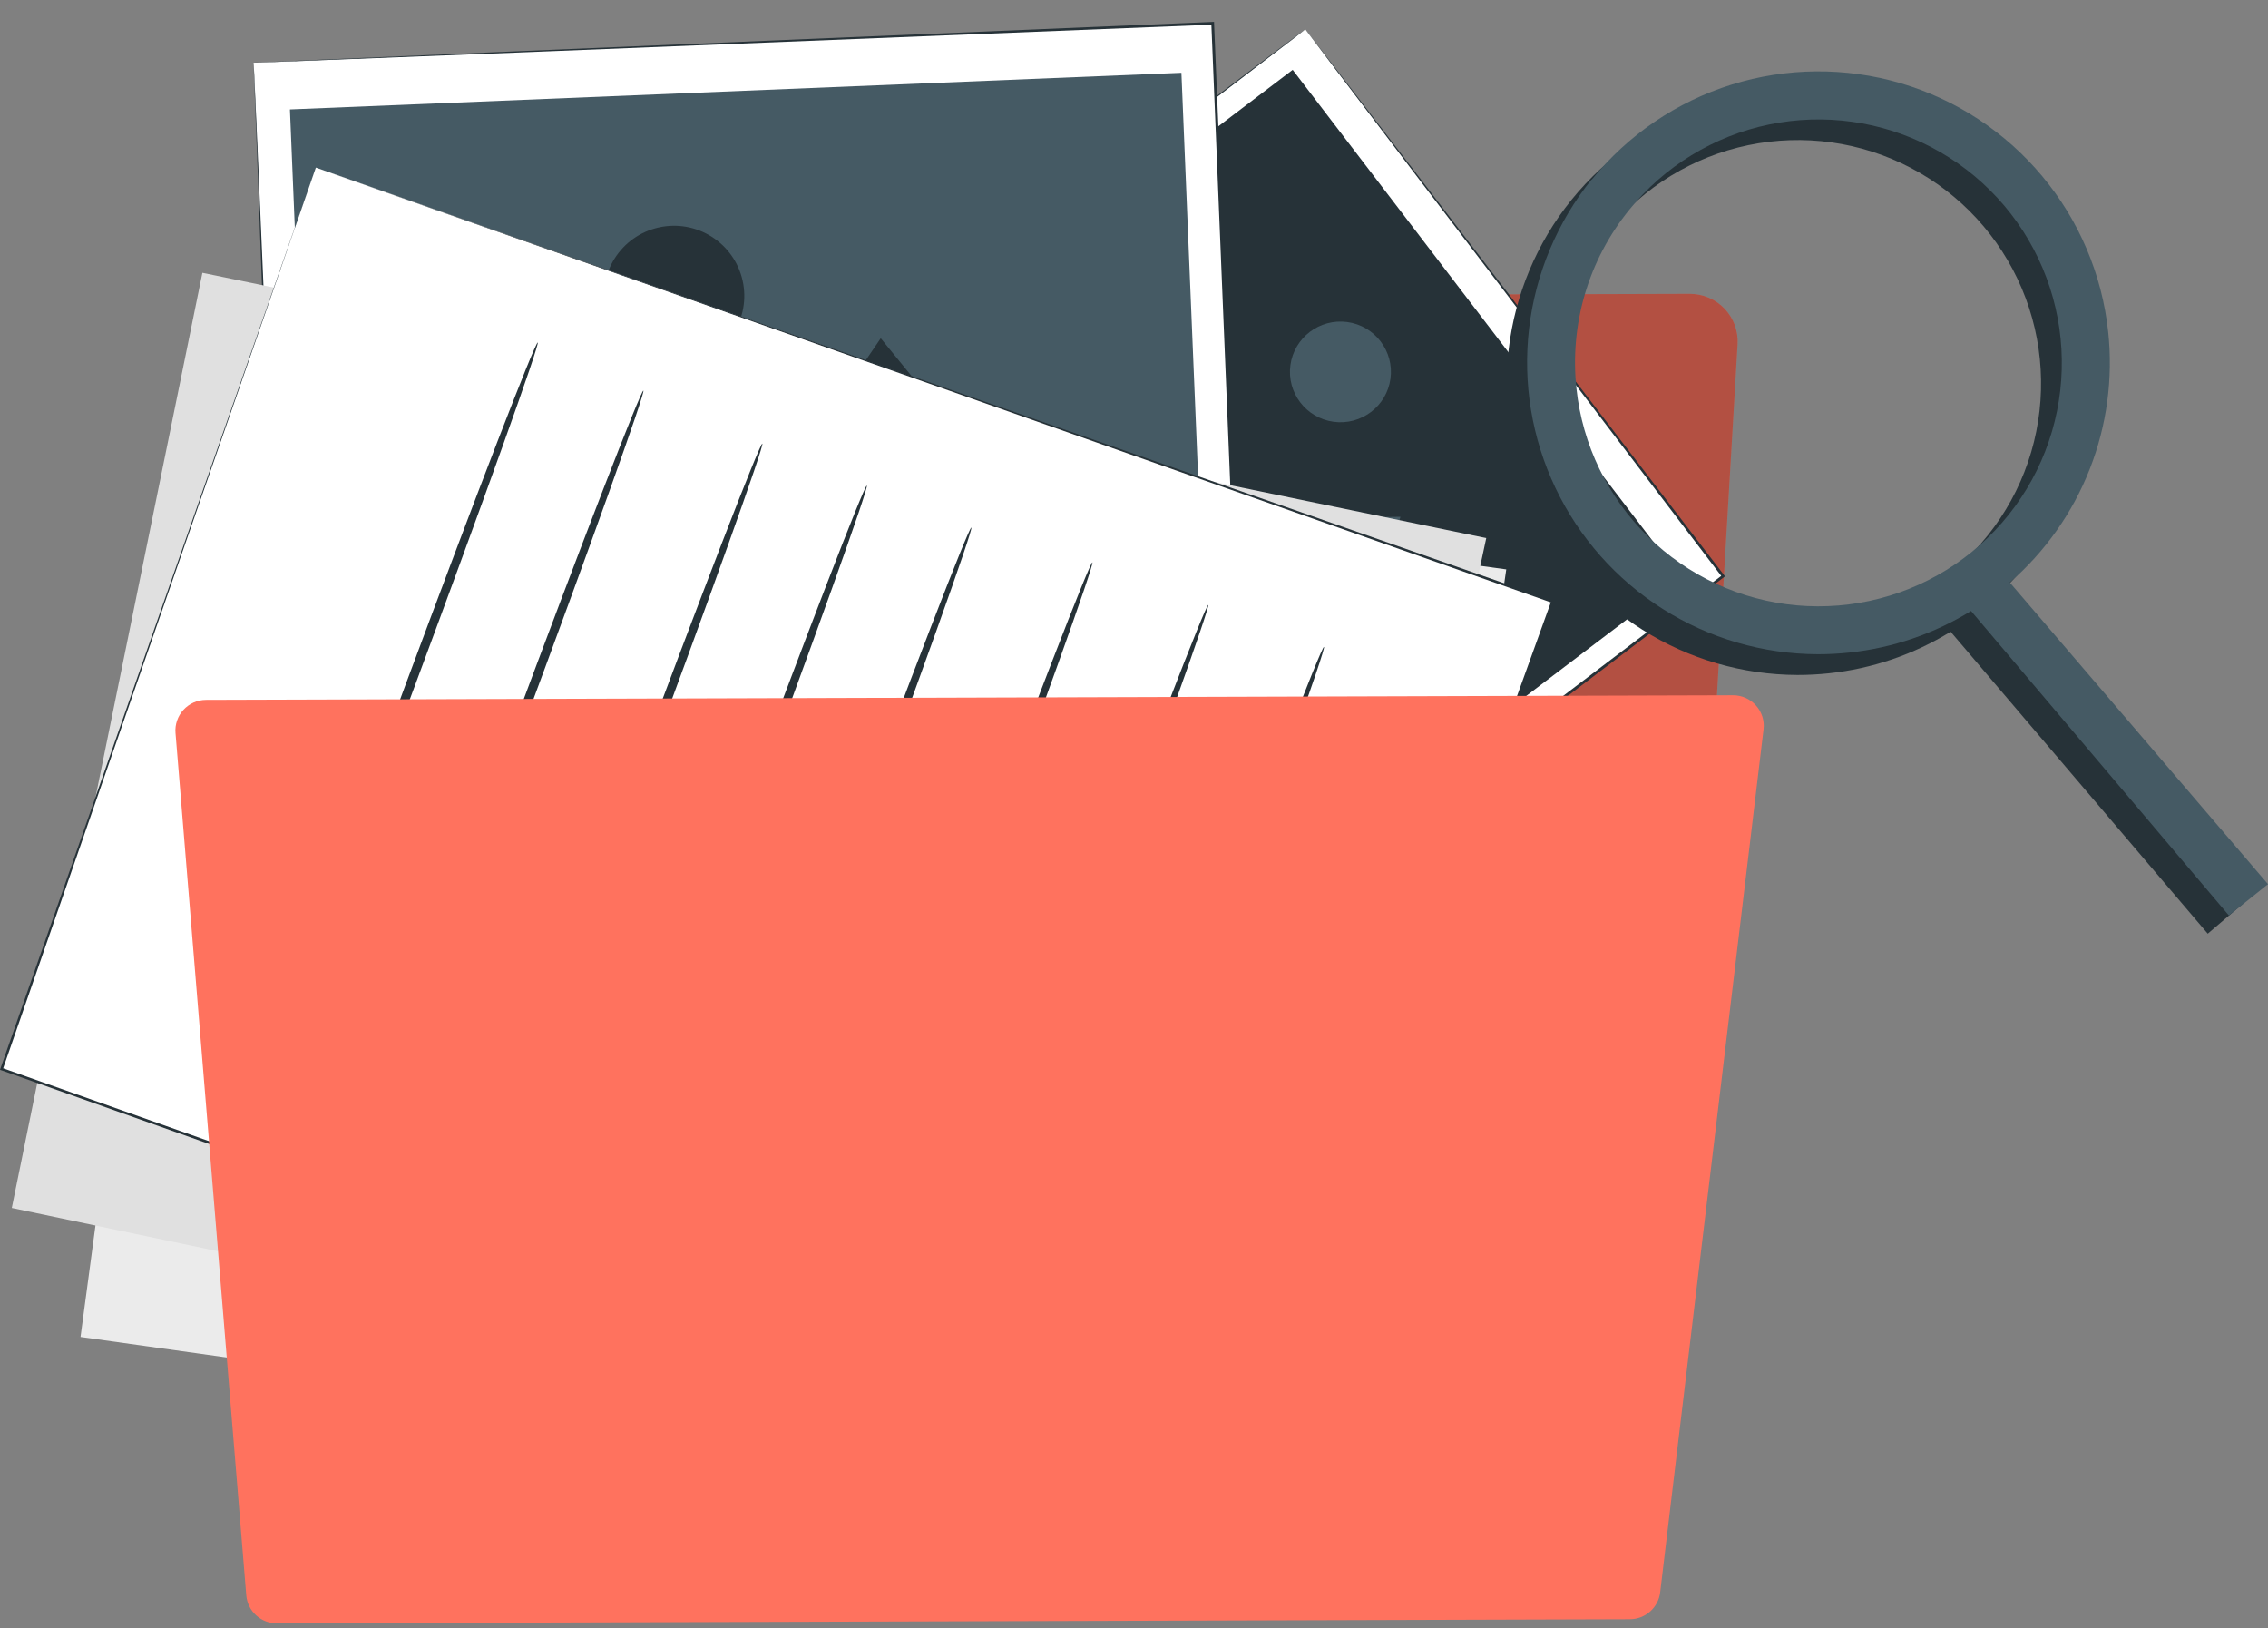 <svg width="85" height="61" viewBox="0 0 85 61" fill="none" xmlns="http://www.w3.org/2000/svg">
<rect x="0" y="0" width="85" height="61" fill="#808080" stroke="none"/>
<path d="M65.121 12.895L63.569 39.266C63.543 39.718 63.344 40.144 63.014 40.455C62.684 40.767 62.246 40.941 61.792 40.941L14.172 41.086C13.938 41.087 13.705 41.042 13.488 40.953C13.271 40.864 13.074 40.734 12.908 40.569C12.742 40.404 12.609 40.208 12.519 39.992C12.429 39.777 12.382 39.545 12.381 39.312L12.318 18.779C12.317 18.544 12.363 18.311 12.453 18.094C12.543 17.877 12.675 17.68 12.842 17.514C13.008 17.348 13.206 17.217 13.424 17.128C13.642 17.038 13.875 16.993 14.111 16.994L43.397 17.092C43.631 17.093 43.863 17.048 44.08 16.959C44.297 16.87 44.494 16.74 44.66 16.575L49.734 11.563C50.068 11.234 50.517 11.049 50.987 11.046L63.332 11.009C63.576 11.009 63.817 11.058 64.041 11.154C64.265 11.25 64.467 11.391 64.635 11.567C64.802 11.744 64.932 11.953 65.016 12.181C65.099 12.41 65.135 12.653 65.121 12.895Z" fill="#FF725E"/>
<path opacity="0.3" d="M65.121 12.895L63.569 39.266C63.543 39.718 63.344 40.144 63.014 40.455C62.684 40.767 62.246 40.941 61.792 40.941L14.172 41.086C13.938 41.087 13.705 41.042 13.488 40.953C13.271 40.864 13.074 40.734 12.908 40.569C12.742 40.404 12.609 40.208 12.519 39.992C12.429 39.777 12.382 39.545 12.381 39.312L12.318 18.779C12.317 18.544 12.363 18.311 12.453 18.094C12.543 17.877 12.675 17.68 12.842 17.514C13.008 17.348 13.206 17.217 13.424 17.128C13.642 17.038 13.875 16.993 14.111 16.994L43.397 17.092C43.631 17.093 43.863 17.048 44.08 16.959C44.297 16.87 44.494 16.74 44.66 16.575L49.734 11.563C50.068 11.234 50.517 11.049 50.987 11.046L63.332 11.009C63.576 11.009 63.817 11.058 64.041 11.154C64.265 11.25 64.467 11.391 64.635 11.567C64.802 11.744 64.932 11.953 65.016 12.181C65.099 12.41 65.135 12.653 65.121 12.895Z" fill="black"/>
<path d="M48.92 1.099L64.579 21.588L48.145 34.067L32.486 13.578L48.92 1.099Z" fill="white"/>
<path d="M48.921 1.097L48.993 1.197L49.213 1.484C49.407 1.741 49.69 2.113 50.057 2.602L53.25 6.803L64.538 21.616L64.549 21.546L48.112 34.019L48.194 34.03L32.528 13.547L32.517 13.613L44.425 4.54L47.748 2.001L48.627 1.331L48.921 1.097L48.622 1.316L47.743 1.973L44.42 4.485L32.457 13.536L32.42 13.565L32.449 13.604L48.099 34.1L48.134 34.146L48.18 34.111L64.609 21.625L64.648 21.595L64.618 21.553L53.268 6.744L50.059 2.566L49.211 1.471L48.991 1.191L48.921 1.097Z" fill="#263238"/>
<path d="M48.447 2.616L63.006 21.666L48.641 32.574L34.082 13.524L48.447 2.616Z" fill="#263238"/>
<path d="M48.64 32.797L52.486 19.363L43.748 19.484L44.599 14.419L34.082 13.747L48.64 32.797Z" fill="#455A64"/>
<path d="M49.981 15.803C48.946 15.662 48.221 14.711 48.362 13.679C48.504 12.647 49.458 11.925 50.493 12.065C51.528 12.206 52.253 13.157 52.112 14.189C51.971 15.221 51.017 15.943 49.981 15.803Z" fill="#455A64"/>
<path d="M45.441 0.873L46.625 29.51L10.689 30.986L9.505 2.349L45.441 0.873Z" fill="white"/>
<path d="M9.513 2.344H9.684L10.185 2.326L12.134 2.252L19.487 1.965L45.45 0.924L45.398 0.876C45.747 9.399 46.149 19.17 46.573 29.511L46.628 29.452L10.684 30.933L10.732 30.979C10.365 22.349 10.062 15.195 9.853 10.198C9.743 7.697 9.658 5.734 9.601 4.398C9.57 3.73 9.548 3.218 9.532 2.865C9.517 2.512 9.506 2.339 9.506 2.339C9.506 2.339 9.506 2.512 9.521 2.856C9.537 3.2 9.554 3.71 9.579 4.374C9.631 5.71 9.708 7.66 9.798 10.166C9.998 15.171 10.286 22.336 10.633 30.975V31.021H10.684L46.632 29.564H46.69V29.507C46.261 19.166 45.855 9.395 45.501 0.872V0.821H45.45L19.456 1.917L12.117 2.232L10.178 2.317L9.682 2.339L9.513 2.344Z" fill="#263238"/>
<path d="M44.277 2.727L45.312 27.76L11.901 29.132L10.866 4.1L44.277 2.727Z" fill="#455A64"/>
<path d="M45.318 27.754L33.008 12.673L26.18 22.706L21.062 17.703L11.907 29.126L45.318 27.754Z" fill="#263238"/>
<path d="M22.693 11.658C22.375 10.244 23.267 8.841 24.686 8.523C26.105 8.206 27.512 9.096 27.831 10.51C28.149 11.924 27.257 13.327 25.838 13.645C24.419 13.962 23.011 13.072 22.693 11.658Z" fill="#263238"/>
<path d="M7.773 14.652L56.452 21.333L51.296 56.87L3.018 50.091L7.773 14.652Z" fill="#EBEBEB"/>
<path d="M7.586 10.221L55.702 20.161L48.151 55.272L0.442 45.259L7.586 10.221Z" fill="#E0E0E0"/>
<path d="M11.837 6.279L58.188 22.537L46.003 56.328L0.061 40.053L11.837 6.279Z" fill="white"/>
<path d="M11.836 6.279C11.709 6.643 7.175 19.586 0.016 40.038L0 40.082L0.044 40.097L45.972 56.381L46.026 56.401L46.044 56.346L46.134 56.1C50.47 44.068 54.581 32.663 58.22 22.554L58.238 22.504L58.19 22.488L11.823 6.279L58.17 22.585L58.139 22.519L46.038 56.061L45.947 56.309L46.022 56.273L0.075 40.01L0.104 40.069C7.21 19.597 11.709 6.643 11.836 6.279Z" fill="#263238"/>
<path d="M10.528 38.692C10.619 38.725 12.845 32.962 15.501 25.821C18.158 18.68 20.244 12.864 20.153 12.832C20.063 12.799 17.84 18.56 15.181 25.703C12.522 32.846 10.441 38.654 10.528 38.692Z" fill="#263238"/>
<path d="M14.488 40.495C14.576 40.528 16.804 34.765 19.461 27.626C22.118 20.488 24.201 14.668 24.113 14.635C24.025 14.602 21.797 20.365 19.138 27.506C16.479 34.647 14.398 40.462 14.488 40.495Z" fill="#263238"/>
<path d="M26.779 45.626C26.867 45.659 29.095 39.896 31.752 32.755C34.409 25.615 36.492 19.799 36.404 19.766C36.316 19.733 34.088 25.494 31.431 32.637C28.774 39.78 26.691 45.593 26.779 45.626Z" fill="#263238"/>
<path d="M22.862 44.053C22.952 44.086 25.178 38.323 27.835 31.182C30.491 24.041 32.577 18.226 32.487 18.193C32.397 18.16 30.173 23.921 27.514 31.064C24.855 38.207 22.772 44.02 22.862 44.053Z" fill="#263238"/>
<path d="M18.946 42.48C19.034 42.513 21.26 36.75 23.919 29.611C26.578 22.473 28.659 16.653 28.571 16.62C28.483 16.587 26.255 22.35 23.596 29.491C20.937 36.631 18.856 42.447 18.946 42.48Z" fill="#263238"/>
<path d="M31.316 46.929C31.404 46.962 33.632 41.199 36.289 34.058C38.946 26.917 41.029 21.101 40.941 21.069C40.853 21.036 38.625 26.796 35.966 33.939C33.307 41.082 31.226 46.896 31.316 46.929Z" fill="#263238"/>
<path d="M35.657 48.512C35.745 48.545 37.971 42.782 40.63 35.643C43.288 28.505 45.37 22.687 45.282 22.665C45.194 22.643 42.965 28.395 40.306 35.536C37.648 42.677 35.567 48.481 35.657 48.512Z" fill="#263238"/>
<path d="M39.995 50.099C40.085 50.131 42.311 44.368 44.97 37.23C47.629 30.091 49.71 24.271 49.62 24.238C49.529 24.206 47.306 29.969 44.647 37.109C41.988 44.25 39.911 50.066 39.995 50.099Z" fill="#263238"/>
<path d="M66.094 27.33L62.22 59.659C62.187 59.936 62.053 60.192 61.844 60.378C61.635 60.564 61.364 60.667 61.084 60.668L10.379 60.822C10.09 60.823 9.811 60.716 9.598 60.521C9.385 60.326 9.253 60.058 9.23 59.77L6.578 27.462C6.565 27.304 6.585 27.146 6.637 26.996C6.688 26.847 6.77 26.709 6.878 26.593C6.985 26.477 7.115 26.384 7.26 26.32C7.405 26.256 7.562 26.223 7.72 26.222L64.949 26.049C65.112 26.048 65.273 26.082 65.422 26.148C65.57 26.215 65.703 26.311 65.811 26.433C65.92 26.554 66.001 26.696 66.05 26.851C66.098 27.006 66.114 27.169 66.094 27.33Z" fill="#FF725E"/>
<path d="M58.88 7.507C60.237 5.827 62.062 4.586 64.123 3.942C66.185 3.299 68.391 3.28 70.463 3.89C72.535 4.5 74.38 5.71 75.765 7.368C77.149 9.026 78.011 11.058 78.241 13.205C78.427 14.951 78.188 16.716 77.546 18.351C76.904 19.985 75.878 21.44 74.553 22.593L84.113 33.813L82.742 34.982L73.106 23.668C71.722 24.522 70.165 25.054 68.547 25.226C68.155 25.268 67.76 25.289 67.365 25.289C65.306 25.282 63.291 24.694 61.551 23.592C59.812 22.49 58.419 20.919 57.533 19.06C56.647 17.201 56.303 15.13 56.543 13.085C56.782 11.04 57.594 9.104 58.886 7.5L58.88 7.507ZM58.313 15.334C58.538 17.432 59.482 19.386 60.986 20.865C62.49 22.344 64.46 23.255 66.561 23.444C68.662 23.634 70.763 23.088 72.507 21.902C74.251 20.715 75.529 18.961 76.125 16.938C76.72 14.914 76.595 12.747 75.772 10.805C74.948 8.863 73.477 7.267 71.609 6.288C69.74 5.309 67.59 5.009 65.525 5.438C63.46 5.866 61.607 6.998 60.283 8.639C59.528 9.57 58.966 10.64 58.627 11.79C58.289 12.939 58.183 14.144 58.313 15.334Z" fill="#263238"/>
<path d="M59.65 6.738C61.007 5.057 62.831 3.815 64.893 3.171C66.955 2.527 69.162 2.508 71.235 3.118C73.307 3.728 75.152 4.939 76.536 6.598C77.92 8.256 78.782 10.288 79.011 12.436C79.197 14.182 78.959 15.947 78.317 17.581C77.675 19.216 76.648 20.671 75.323 21.823L85 33.127L83.534 34.3L73.871 22.891C72.487 23.744 70.929 24.277 69.312 24.449C68.919 24.491 68.525 24.512 68.13 24.512C66.071 24.505 64.055 23.917 62.316 22.815C60.576 21.713 59.183 20.142 58.297 18.284C57.411 16.425 57.068 14.354 57.307 12.308C57.547 10.263 58.359 8.327 59.65 6.723V6.738ZM59.083 14.565C59.308 16.663 60.252 18.619 61.757 20.099C63.261 21.578 65.232 22.491 67.334 22.68C69.436 22.869 71.538 22.324 73.283 21.137C75.028 19.95 76.307 18.195 76.902 16.171C77.498 14.146 77.373 11.978 76.549 10.035C75.725 8.092 74.253 6.495 72.384 5.516C70.514 4.537 68.364 4.237 66.297 4.666C64.231 5.095 62.378 6.228 61.053 7.87C60.299 8.801 59.736 9.871 59.398 11.021C59.06 12.17 58.953 13.374 59.083 14.565Z" fill="#455A64"/>
</svg>
